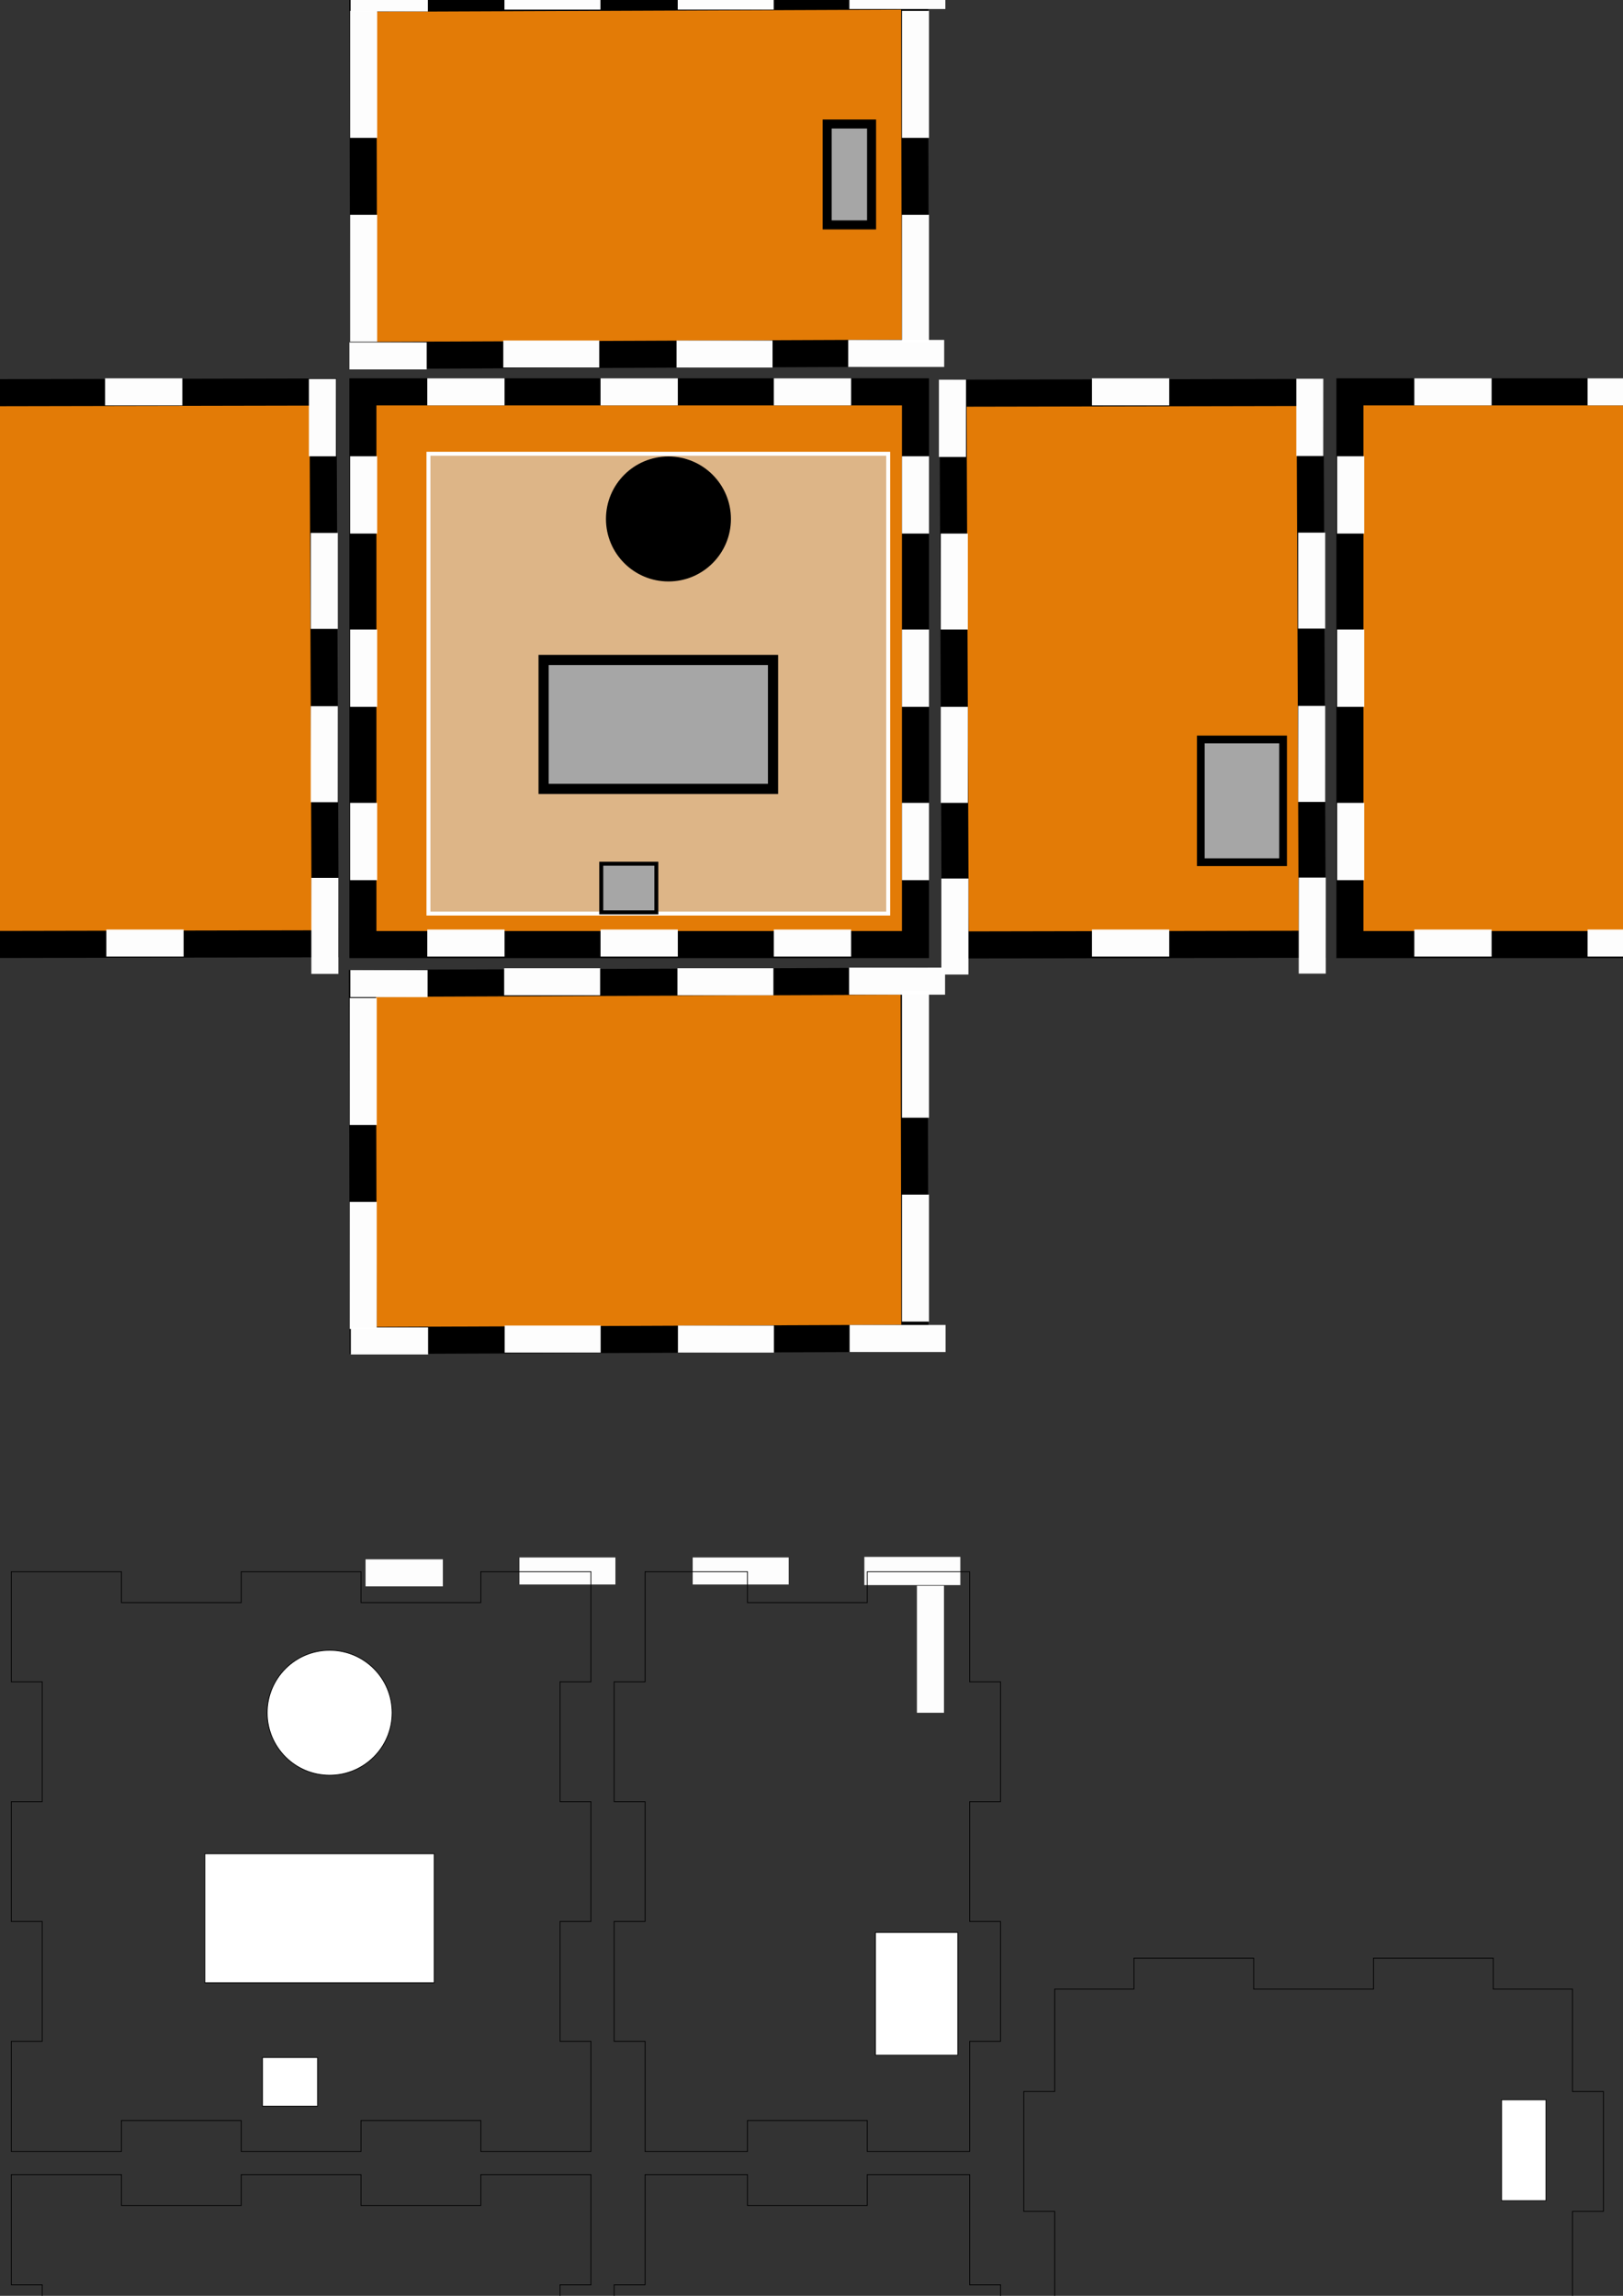 <?xml version="1.0" encoding="UTF-8" standalone="no"?>
<!-- Created with Inkscape (http://www.inkscape.org/) -->

<svg
   width="210mm"
   height="297mm"
   viewBox="0 0 210 297"
   version="1.1"
   id="svg1"
   inkscape:version="1.3.2 (091e20e, 2023-11-25, custom)"
   sodipodi:docname="E7020E_Box.svg"
   xml:space="preserve"
   xmlns:inkscape="http://www.inkscape.org/namespaces/inkscape"
   xmlns:sodipodi="http://sodipodi.sourceforge.net/DTD/sodipodi-0.dtd"
   xmlns="http://www.w3.org/2000/svg"
   xmlns:svg="http://www.w3.org/2000/svg"><rect x="0" y="0" width="210" height="297" fill="#333333" stroke="none"/><sodipodi:namedview
     id="namedview1"
     pagecolor="#ffffff"
     bordercolor="#000000"
     borderopacity="0"
     inkscape:showpageshadow="2"
     inkscape:pageopacity="0.0"
     inkscape:pagecheckerboard="0"
     inkscape:deskcolor="#ffffff"
     inkscape:document-units="mm"
     inkscape:zoom="0.55055726"
     inkscape:cx="116.24586"
     inkscape:cy="835.51709"
     inkscape:window-width="1920"
     inkscape:window-height="1112"
     inkscape:window-x="-8"
     inkscape:window-y="-8"
     inkscape:window-maximized="1"
     inkscape:current-layer="layer1"
     inkscape:export-bgcolor="#ffffff00" /><defs
     id="defs1"><filter
       id="mask-powermask-path-effect30_inverse"
       inkscape:label="filtermask-powermask-path-effect30"
       style="color-interpolation-filters:sRGB"
       height="100"
       width="100"
       x="-50"
       y="-50"><feColorMatrix
         id="mask-powermask-path-effect30_primitive1"
         values="1"
         type="saturate"
         result="fbSourceGraphic" /><feColorMatrix
         id="mask-powermask-path-effect30_primitive2"
         values="-1 0 0 0 1 0 -1 0 0 1 0 0 -1 0 1 0 0 0 1 0 "
         in="fbSourceGraphic" /></filter><filter
       id="mask-powermask-path-effect31_inverse"
       inkscape:label="filtermask-powermask-path-effect31"
       style="color-interpolation-filters:sRGB"
       height="100"
       width="100"
       x="-50"
       y="-50"><feColorMatrix
         id="mask-powermask-path-effect31_primitive1"
         values="1"
         type="saturate"
         result="fbSourceGraphic" /><feColorMatrix
         id="mask-powermask-path-effect31_primitive2"
         values="-1 0 0 0 1 0 -1 0 0 1 0 0 -1 0 1 0 0 0 1 0 "
         in="fbSourceGraphic" /></filter><filter
       id="mask-powermask-path-effect32_inverse"
       inkscape:label="filtermask-powermask-path-effect32"
       style="color-interpolation-filters:sRGB"
       height="100"
       width="100"
       x="-50"
       y="-50"><feColorMatrix
         id="mask-powermask-path-effect32_primitive1"
         values="1"
         type="saturate"
         result="fbSourceGraphic" /><feColorMatrix
         id="mask-powermask-path-effect32_primitive2"
         values="-1 0 0 0 1 0 -1 0 0 1 0 0 -1 0 1 0 0 0 1 0 "
         in="fbSourceGraphic" /></filter><filter
       id="mask-powermask-path-effect33_inverse"
       inkscape:label="filtermask-powermask-path-effect33"
       style="color-interpolation-filters:sRGB"
       height="100"
       width="100"
       x="-50"
       y="-50"><feColorMatrix
         id="mask-powermask-path-effect33_primitive1"
         values="1"
         type="saturate"
         result="fbSourceGraphic" /><feColorMatrix
         id="mask-powermask-path-effect33_primitive2"
         values="-1 0 0 0 1 0 -1 0 0 1 0 0 -1 0 1 0 0 0 1 0 "
         in="fbSourceGraphic" /></filter><filter
       id="mask-powermask-path-effect34_inverse"
       inkscape:label="filtermask-powermask-path-effect34"
       style="color-interpolation-filters:sRGB"
       height="100"
       width="100"
       x="-50"
       y="-50"><feColorMatrix
         id="mask-powermask-path-effect34_primitive1"
         values="1"
         type="saturate"
         result="fbSourceGraphic" /><feColorMatrix
         id="mask-powermask-path-effect34_primitive2"
         values="-1 0 0 0 1 0 -1 0 0 1 0 0 -1 0 1 0 0 0 1 0 "
         in="fbSourceGraphic" /></filter><filter
       id="mask-powermask-path-effect35_inverse"
       inkscape:label="filtermask-powermask-path-effect35"
       style="color-interpolation-filters:sRGB"
       height="100"
       width="100"
       x="-50"
       y="-50"><feColorMatrix
         id="mask-powermask-path-effect35_primitive1"
         values="1"
         type="saturate"
         result="fbSourceGraphic" /><feColorMatrix
         id="mask-powermask-path-effect35_primitive2"
         values="-1 0 0 0 1 0 -1 0 0 1 0 0 -1 0 1 0 0 0 1 0 "
         in="fbSourceGraphic" /></filter><filter
       id="mask-powermask-path-effect36_inverse"
       inkscape:label="filtermask-powermask-path-effect36"
       style="color-interpolation-filters:sRGB"
       height="100"
       width="100"
       x="-50"
       y="-50"><feColorMatrix
         id="mask-powermask-path-effect36_primitive1"
         values="1"
         type="saturate"
         result="fbSourceGraphic" /><feColorMatrix
         id="mask-powermask-path-effect36_primitive2"
         values="-1 0 0 0 1 0 -1 0 0 1 0 0 -1 0 1 0 0 0 1 0 "
         in="fbSourceGraphic" /></filter><filter
       id="mask-powermask-path-effect37_inverse"
       inkscape:label="filtermask-powermask-path-effect37"
       style="color-interpolation-filters:sRGB"
       height="100"
       width="100"
       x="-50"
       y="-50"><feColorMatrix
         id="mask-powermask-path-effect37_primitive1"
         values="1"
         type="saturate"
         result="fbSourceGraphic" /><feColorMatrix
         id="mask-powermask-path-effect37_primitive2"
         values="-1 0 0 0 1 0 -1 0 0 1 0 0 -1 0 1 0 0 0 1 0 "
         in="fbSourceGraphic" /></filter><filter
       id="mask-powermask-path-effect38_inverse"
       inkscape:label="filtermask-powermask-path-effect38"
       style="color-interpolation-filters:sRGB"
       height="100"
       width="100"
       x="-50"
       y="-50"><feColorMatrix
         id="mask-powermask-path-effect38_primitive1"
         values="1"
         type="saturate"
         result="fbSourceGraphic" /><feColorMatrix
         id="mask-powermask-path-effect38_primitive2"
         values="-1 0 0 0 1 0 -1 0 0 1 0 0 -1 0 1 0 0 0 1 0 "
         in="fbSourceGraphic" /></filter><filter
       id="mask-powermask-path-effect39_inverse"
       inkscape:label="filtermask-powermask-path-effect39"
       style="color-interpolation-filters:sRGB"
       height="100"
       width="100"
       x="-50"
       y="-50"><feColorMatrix
         id="mask-powermask-path-effect39_primitive1"
         values="1"
         type="saturate"
         result="fbSourceGraphic" /><feColorMatrix
         id="mask-powermask-path-effect39_primitive2"
         values="-1 0 0 0 1 0 -1 0 0 1 0 0 -1 0 1 0 0 0 1 0 "
         in="fbSourceGraphic" /></filter><filter
       id="mask-powermask-path-effect40_inverse"
       inkscape:label="filtermask-powermask-path-effect40"
       style="color-interpolation-filters:sRGB"
       height="100"
       width="100"
       x="-50"
       y="-50"><feColorMatrix
         id="mask-powermask-path-effect40_primitive1"
         values="1"
         type="saturate"
         result="fbSourceGraphic" /><feColorMatrix
         id="mask-powermask-path-effect40_primitive2"
         values="-1 0 0 0 1 0 -1 0 0 1 0 0 -1 0 1 0 0 0 1 0 "
         in="fbSourceGraphic" /></filter><filter
       id="mask-powermask-path-effect41_inverse"
       inkscape:label="filtermask-powermask-path-effect41"
       style="color-interpolation-filters:sRGB"
       height="100"
       width="100"
       x="-50"
       y="-50"><feColorMatrix
         id="mask-powermask-path-effect41_primitive1"
         values="1"
         type="saturate"
         result="fbSourceGraphic" /><feColorMatrix
         id="mask-powermask-path-effect41_primitive2"
         values="-1 0 0 0 1 0 -1 0 0 1 0 0 -1 0 1 0 0 0 1 0 "
         in="fbSourceGraphic" /></filter><filter
       id="mask-powermask-path-effect53_inverse"
       inkscape:label="filtermask-powermask-path-effect53"
       style="color-interpolation-filters:sRGB"
       height="100"
       width="100"
       x="-50"
       y="-50"><feColorMatrix
         id="mask-powermask-path-effect53_primitive1"
         values="1"
         type="saturate"
         result="fbSourceGraphic" /><feColorMatrix
         id="mask-powermask-path-effect53_primitive2"
         values="-1 0 0 0 1 0 -1 0 0 1 0 0 -1 0 1 0 0 0 1 0 "
         in="fbSourceGraphic" /></filter><filter
       id="mask-powermask-path-effect54_inverse"
       inkscape:label="filtermask-powermask-path-effect54"
       style="color-interpolation-filters:sRGB"
       height="100"
       width="100"
       x="-50"
       y="-50"><feColorMatrix
         id="mask-powermask-path-effect54_primitive1"
         values="1"
         type="saturate"
         result="fbSourceGraphic" /><feColorMatrix
         id="mask-powermask-path-effect54_primitive2"
         values="-1 0 0 0 1 0 -1 0 0 1 0 0 -1 0 1 0 0 0 1 0 "
         in="fbSourceGraphic" /></filter><filter
       id="mask-powermask-path-effect55_inverse"
       inkscape:label="filtermask-powermask-path-effect55"
       style="color-interpolation-filters:sRGB"
       height="100"
       width="100"
       x="-50"
       y="-50"><feColorMatrix
         id="mask-powermask-path-effect55_primitive1"
         values="1"
         type="saturate"
         result="fbSourceGraphic" /><feColorMatrix
         id="mask-powermask-path-effect55_primitive2"
         values="-1 0 0 0 1 0 -1 0 0 1 0 0 -1 0 1 0 0 0 1 0 "
         in="fbSourceGraphic" /></filter><filter
       id="mask-powermask-path-effect56_inverse"
       inkscape:label="filtermask-powermask-path-effect56"
       style="color-interpolation-filters:sRGB"
       height="100"
       width="100"
       x="-50"
       y="-50"><feColorMatrix
         id="mask-powermask-path-effect56_primitive1"
         values="1"
         type="saturate"
         result="fbSourceGraphic" /><feColorMatrix
         id="mask-powermask-path-effect56_primitive2"
         values="-1 0 0 0 1 0 -1 0 0 1 0 0 -1 0 1 0 0 0 1 0 "
         in="fbSourceGraphic" /></filter><filter
       id="mask-powermask-path-effect57_inverse"
       inkscape:label="filtermask-powermask-path-effect57"
       style="color-interpolation-filters:sRGB"
       height="100"
       width="100"
       x="-50"
       y="-50"><feColorMatrix
         id="mask-powermask-path-effect57_primitive1"
         values="1"
         type="saturate"
         result="fbSourceGraphic" /><feColorMatrix
         id="mask-powermask-path-effect57_primitive2"
         values="-1 0 0 0 1 0 -1 0 0 1 0 0 -1 0 1 0 0 0 1 0 "
         in="fbSourceGraphic" /></filter><filter
       id="mask-powermask-path-effect58_inverse"
       inkscape:label="filtermask-powermask-path-effect58"
       style="color-interpolation-filters:sRGB"
       height="100"
       width="100"
       x="-50"
       y="-50"><feColorMatrix
         id="mask-powermask-path-effect58_primitive1"
         values="1"
         type="saturate"
         result="fbSourceGraphic" /><feColorMatrix
         id="mask-powermask-path-effect58_primitive2"
         values="-1 0 0 0 1 0 -1 0 0 1 0 0 -1 0 1 0 0 0 1 0 "
         in="fbSourceGraphic" /></filter><filter
       id="mask-powermask-path-effect59_inverse"
       inkscape:label="filtermask-powermask-path-effect59"
       style="color-interpolation-filters:sRGB"
       height="100"
       width="100"
       x="-50"
       y="-50"><feColorMatrix
         id="mask-powermask-path-effect59_primitive1"
         values="1"
         type="saturate"
         result="fbSourceGraphic" /><feColorMatrix
         id="mask-powermask-path-effect59_primitive2"
         values="-1 0 0 0 1 0 -1 0 0 1 0 0 -1 0 1 0 0 0 1 0 "
         in="fbSourceGraphic" /></filter><filter
       id="mask-powermask-path-effect60_inverse"
       inkscape:label="filtermask-powermask-path-effect60"
       style="color-interpolation-filters:sRGB"
       height="100"
       width="100"
       x="-50"
       y="-50"><feColorMatrix
         id="mask-powermask-path-effect60_primitive1"
         values="1"
         type="saturate"
         result="fbSourceGraphic" /><feColorMatrix
         id="mask-powermask-path-effect60_primitive2"
         values="-1 0 0 0 1 0 -1 0 0 1 0 0 -1 0 1 0 0 0 1 0 "
         in="fbSourceGraphic" /></filter><filter
       id="mask-powermask-path-effect61_inverse"
       inkscape:label="filtermask-powermask-path-effect61"
       style="color-interpolation-filters:sRGB"
       height="100"
       width="100"
       x="-50"
       y="-50"><feColorMatrix
         id="mask-powermask-path-effect61_primitive1"
         values="1"
         type="saturate"
         result="fbSourceGraphic" /><feColorMatrix
         id="mask-powermask-path-effect61_primitive2"
         values="-1 0 0 0 1 0 -1 0 0 1 0 0 -1 0 1 0 0 0 1 0 "
         in="fbSourceGraphic" /></filter><filter
       id="mask-powermask-path-effect62_inverse"
       inkscape:label="filtermask-powermask-path-effect62"
       style="color-interpolation-filters:sRGB"
       height="100"
       width="100"
       x="-50"
       y="-50"><feColorMatrix
         id="mask-powermask-path-effect62_primitive1"
         values="1"
         type="saturate"
         result="fbSourceGraphic" /><feColorMatrix
         id="mask-powermask-path-effect62_primitive2"
         values="-1 0 0 0 1 0 -1 0 0 1 0 0 -1 0 1 0 0 0 1 0 "
         in="fbSourceGraphic" /></filter><filter
       id="mask-powermask-path-effect63_inverse"
       inkscape:label="filtermask-powermask-path-effect63"
       style="color-interpolation-filters:sRGB"
       height="100"
       width="100"
       x="-50"
       y="-50"><feColorMatrix
         id="mask-powermask-path-effect63_primitive1"
         values="1"
         type="saturate"
         result="fbSourceGraphic" /><feColorMatrix
         id="mask-powermask-path-effect63_primitive2"
         values="-1 0 0 0 1 0 -1 0 0 1 0 0 -1 0 1 0 0 0 1 0 "
         in="fbSourceGraphic" /></filter><filter
       id="mask-powermask-path-effect64_inverse"
       inkscape:label="filtermask-powermask-path-effect64"
       style="color-interpolation-filters:sRGB"
       height="100"
       width="100"
       x="-50"
       y="-50"><feColorMatrix
         id="mask-powermask-path-effect64_primitive1"
         values="1"
         type="saturate"
         result="fbSourceGraphic" /><feColorMatrix
         id="mask-powermask-path-effect64_primitive2"
         values="-1 0 0 0 1 0 -1 0 0 1 0 0 -1 0 1 0 0 0 1 0 "
         in="fbSourceGraphic" /></filter><filter
       id="mask-powermask-path-effect65_inverse"
       inkscape:label="filtermask-powermask-path-effect65"
       style="color-interpolation-filters:sRGB"
       height="100"
       width="100"
       x="-50"
       y="-50"><feColorMatrix
         id="mask-powermask-path-effect65_primitive1"
         values="1"
         type="saturate"
         result="fbSourceGraphic" /><feColorMatrix
         id="mask-powermask-path-effect65_primitive2"
         values="-1 0 0 0 1 0 -1 0 0 1 0 0 -1 0 1 0 0 0 1 0 "
         in="fbSourceGraphic" /></filter></defs><g
     inkscape:label="Layer 1"
     inkscape:groupmode="layer"
     id="layer1"><rect
       style="fill:#ec7f05;fill-opacity:0.953;stroke:#000000;stroke-width:3.5;stroke-linecap:round;stroke-dasharray:none;stroke-opacity:1;paint-order:fill markers stroke"
       id="rect1"
       width="71.5"
       height="71.5"
       x="46.954"
       y="50.694"
       ry="0" /><rect
       style="fill:#ec7f05;fill-opacity:0.953;stroke:#000000;stroke-width:3.5;stroke-linecap:round;stroke-dasharray:none;stroke-opacity:1;paint-order:fill markers stroke"
       id="rect2-3-5-4"
       width="46.195"
       height="71.381"
       x="-46.161"
       y="46.958"
       transform="matrix(-0.002,-1,1,-0.004,0,0)" /><rect
       style="fill:#ec7f05;fill-opacity:0.953;stroke:#000000;stroke-width:3.5;stroke-linecap:round;stroke-dasharray:none;stroke-opacity:1;paint-order:fill markers stroke"
       id="rect2-3-5-4-3"
       width="46.195"
       height="71.381"
       x="-173.597"
       y="46.646"
       transform="matrix(-0.002,-1,1,-0.004,0,0)" /><rect
       style="fill:#ec7f05;fill-opacity:0.953;stroke:#000000;stroke-width:3.5;stroke-linecap:round;stroke-dasharray:none;stroke-opacity:1;paint-order:fill markers stroke"
       id="rect2-3-5-4-1"
       width="46.195"
       height="71.381"
       x="-4.604"
       y="50.799"
       transform="matrix(1,-0.002,0.004,1,0,0)" /><rect
       style="fill:#ec7f05;fill-opacity:0.953;stroke:#000000;stroke-width:3.5;stroke-linecap:round;stroke-dasharray:none;stroke-opacity:1;paint-order:fill markers stroke"
       id="rect2-3-5-4-1-7"
       width="46.195"
       height="71.381"
       x="123.108"
       y="51.111"
       transform="matrix(1,-0.002,0.004,1,0,0)" /><rect
       style="fill:#d9d9d9;fill-opacity:0.612;stroke:#ffffff;stroke-width:0.513;stroke-linecap:round;stroke-dasharray:none;stroke-opacity:1;paint-order:fill markers stroke"
       id="rect9"
       width="59.487"
       height="59.487"
       x="55.437"
       y="58.699" /><rect
       style="fill:#a6a6a6;fill-opacity:1;stroke:#000000;stroke-width:1.316;stroke-linecap:round;stroke-dasharray:none;stroke-opacity:1;paint-order:fill markers stroke"
       id="rect3-6"
       width="29.684"
       height="16.684"
       x="70.338"
       y="85.375" /><ellipse
       style="fill:#000000;fill-opacity:1;stroke:#000000;stroke-width:1.403;stroke-linecap:round;stroke-dasharray:none;stroke-opacity:0;paint-order:fill markers stroke"
       id="path3"
       cx="-86.49"
       cy="67.136"
       transform="scale(-1,1)"
       rx="8.085"
       ry="8.085" /><rect
       style="fill:#000000;fill-opacity:1;stroke:#000000;stroke-width:1.961;stroke-linecap:round;stroke-dasharray:none;stroke-opacity:0;paint-order:fill markers stroke"
       id="rect4"
       width="6.999"
       height="1.9073486e-06"
       x="74.671"
       y="104.579" /><rect
       style="fill:#a6a6a6;fill-opacity:1;stroke:#000000;stroke-width:1;stroke-linecap:round;stroke-dasharray:none;stroke-opacity:1;paint-order:fill markers stroke"
       id="rect5"
       width="10.648"
       height="15.878"
       x="155.372"
       y="95.659" /><rect
       style="fill:#a6a6a6;fill-opacity:1;stroke:#000000;stroke-width:0.515;stroke-linecap:round;stroke-dasharray:none;stroke-opacity:1;paint-order:fill markers stroke"
       id="rect5-4"
       width="6.297"
       height="7.126"
       x="111.734"
       y="-84.923"
       transform="rotate(90)" /><rect
       style="fill:#a6a6a6;fill-opacity:1;stroke:#000000;stroke-width:1.166;stroke-linecap:round;stroke-opacity:1;paint-order:fill markers stroke"
       id="rect3"
       width="5.743"
       height="13.049"
       x="107.029"
       y="16.046" /><rect
       style="font-variation-settings:'wght' 700;fill:#ffffff;fill-opacity:0.992;stroke-width:0.742;stroke-linecap:round;paint-order:fill markers stroke"
       id="rect6"
       width="3.5"
       height="10"
       x="116.704"
       y="59.024" /><rect
       style="font-variation-settings:'wght' 700;fill:#ffffff;fill-opacity:0.992;stroke-width:0.742;stroke-linecap:round;paint-order:fill markers stroke"
       id="rect6-7"
       width="3.5"
       height="10"
       x="116.704"
       y="81.444" /><rect
       style="font-variation-settings:'wght' 700;fill:#ffffff;fill-opacity:0.992;stroke-width:0.742;stroke-linecap:round;paint-order:fill markers stroke"
       id="rect6-1"
       width="3.5"
       height="10"
       x="116.704"
       y="103.863" /><rect
       style="font-variation-settings:'wght' 700;fill:#ffffff;fill-opacity:0.992;stroke-width:0.742;stroke-linecap:round;paint-order:fill markers stroke"
       id="rect6-5"
       width="3.5"
       height="10"
       x="121.488"
       y="49.116" /><rect
       style="font-variation-settings:'wght' 700;fill:#ffffff;fill-opacity:0.992;stroke-width:0.827;stroke-linecap:round;paint-order:fill markers stroke"
       id="rect6-7-6"
       width="3.5"
       height="12.419"
       x="121.728"
       y="69.024" /><rect
       style="font-variation-settings:'wght' 700;fill:#ffffff;fill-opacity:0.992;stroke-width:0.827;stroke-linecap:round;paint-order:fill markers stroke"
       id="rect6-1-2"
       width="3.5"
       height="12.419"
       x="121.728"
       y="91.444" /><rect
       style="font-variation-settings:'wght' 700;fill:#ffffff;fill-opacity:0.992;stroke-width:0.827;stroke-linecap:round;paint-order:fill markers stroke"
       id="rect6-1-2-2"
       width="3.5"
       height="12.419"
       x="121.804"
       y="113.653" /><rect
       style="font-variation-settings:'wght' 700;fill:#ffffff;fill-opacity:0.992;stroke-width:0.742;stroke-linecap:round;paint-order:fill markers stroke"
       id="rect6-5-15"
       width="3.5"
       height="10"
       x="39.968"
       y="49.03" /><rect
       style="font-variation-settings:'wght' 700;fill:#ffffff;fill-opacity:0.992;stroke-width:0.827;stroke-linecap:round;paint-order:fill markers stroke"
       id="rect6-7-6-4"
       width="3.5"
       height="12.419"
       x="40.208"
       y="68.939" /><rect
       style="font-variation-settings:'wght' 700;fill:#ffffff;fill-opacity:0.992;stroke-width:0.827;stroke-linecap:round;paint-order:fill markers stroke"
       id="rect6-1-2-7"
       width="3.5"
       height="12.419"
       x="40.208"
       y="91.358" /><rect
       style="font-variation-settings:'wght' 700;fill:#ffffff;fill-opacity:0.992;stroke-width:0.827;stroke-linecap:round;paint-order:fill markers stroke"
       id="rect6-1-2-2-4"
       width="3.5"
       height="12.419"
       x="40.285"
       y="113.568" /><rect
       style="font-variation-settings:'wght' 700;fill:#ffffff;fill-opacity:0.992;stroke-width:0.742;stroke-linecap:round;paint-order:fill markers stroke"
       id="rect6-5-15-5"
       width="3.5"
       height="10"
       x="-6.285"
       y="48.918" /><rect
       style="font-variation-settings:'wght' 700;fill:#ffffff;fill-opacity:0.992;stroke-width:0.827;stroke-linecap:round;paint-order:fill markers stroke"
       id="rect6-7-6-4-2"
       width="3.5"
       height="12.419"
       x="-6.045"
       y="68.827" /><rect
       style="font-variation-settings:'wght' 700;fill:#ffffff;fill-opacity:0.992;stroke-width:0.827;stroke-linecap:round;paint-order:fill markers stroke"
       id="rect6-1-2-7-6"
       width="3.5"
       height="12.419"
       x="-6.045"
       y="91.246" /><rect
       style="font-variation-settings:'wght' 700;fill:#ffffff;fill-opacity:0.992;stroke-width:0.827;stroke-linecap:round;paint-order:fill markers stroke"
       id="rect6-1-2-2-4-7"
       width="3.5"
       height="12.419"
       x="-5.969"
       y="113.456" /><rect
       style="font-variation-settings:'wght' 700;fill:#ffffff;fill-opacity:0.992;stroke-width:0.742;stroke-linecap:round;paint-order:fill markers stroke"
       id="rect6-5-1"
       width="3.5"
       height="10"
       x="-128.994"
       y="45.325"
       transform="rotate(-90)" /><rect
       style="font-variation-settings:'wght' 700;fill:#ffffff;fill-opacity:0.992;stroke-width:0.827;stroke-linecap:round;paint-order:fill markers stroke"
       id="rect6-7-6-7"
       width="3.5"
       height="12.419"
       x="-128.754"
       y="65.233"
       transform="rotate(-90)" /><rect
       style="font-variation-settings:'wght' 700;fill:#ffffff;fill-opacity:0.992;stroke-width:0.827;stroke-linecap:round;paint-order:fill markers stroke"
       id="rect6-1-2-1"
       width="3.5"
       height="12.419"
       x="-128.754"
       y="87.653"
       transform="rotate(-90)" /><rect
       style="font-variation-settings:'wght' 700;fill:#ffffff;fill-opacity:0.992;stroke-width:0.827;stroke-linecap:round;paint-order:fill markers stroke"
       id="rect6-1-2-2-7"
       width="3.5"
       height="12.419"
       x="-128.678"
       y="109.862"
       transform="rotate(-90)" /><rect
       style="font-variation-settings:'wght' 700;fill:#ffffff;fill-opacity:0.992;stroke-width:0.742;stroke-linecap:round;paint-order:fill markers stroke"
       id="rect6-5-1-4"
       width="3.5"
       height="10"
       x="-175.223"
       y="45.392"
       transform="rotate(-90)" /><rect
       style="font-variation-settings:'wght' 700;fill:#ffffff;fill-opacity:0.992;stroke-width:0.827;stroke-linecap:round;paint-order:fill markers stroke"
       id="rect6-7-6-7-3"
       width="3.5"
       height="12.419"
       x="-174.982"
       y="65.3"
       transform="rotate(-90)" /><rect
       style="font-variation-settings:'wght' 700;fill:#ffffff;fill-opacity:0.992;stroke-width:0.827;stroke-linecap:round;paint-order:fill markers stroke"
       id="rect6-1-2-1-46"
       width="3.5"
       height="12.419"
       x="-174.982"
       y="87.72"
       transform="rotate(-90)" /><rect
       style="font-variation-settings:'wght' 700;fill:#ffffff;fill-opacity:0.992;stroke-width:0.827;stroke-linecap:round;paint-order:fill markers stroke"
       id="rect6-1-2-2-7-9"
       width="3.5"
       height="12.419"
       x="-174.906"
       y="109.929"
       transform="rotate(-90)" /><rect
       style="font-variation-settings:'wght' 700;fill:#ffffff;fill-opacity:0.992;stroke-width:0.742;stroke-linecap:round;paint-order:fill markers stroke"
       id="rect6-5-1-8"
       width="3.5"
       height="10"
       x="-47.79"
       y="45.212"
       transform="rotate(-90)" /><rect
       style="font-variation-settings:'wght' 700;fill:#ffffff;fill-opacity:0.992;stroke-width:0.827;stroke-linecap:round;paint-order:fill markers stroke"
       id="rect6-7-6-7-5"
       width="3.5"
       height="12.419"
       x="-47.55"
       y="65.12"
       transform="rotate(-90)" /><rect
       style="font-variation-settings:'wght' 700;fill:#ffffff;fill-opacity:0.992;stroke-width:0.827;stroke-linecap:round;paint-order:fill markers stroke"
       id="rect6-1-2-1-4"
       width="3.5"
       height="12.419"
       x="-47.55"
       y="87.54"
       transform="rotate(-90)" /><rect
       style="font-variation-settings:'wght' 700;fill:#ffffff;fill-opacity:0.992;stroke-width:0.827;stroke-linecap:round;paint-order:fill markers stroke"
       id="rect6-1-2-2-7-8"
       width="3.5"
       height="12.419"
       x="-47.473"
       y="109.749"
       transform="rotate(-90)" /><rect
       style="font-variation-settings:'wght' 700;fill:#ffffff;fill-opacity:0.992;stroke-width:0.742;stroke-linecap:round;paint-order:fill markers stroke"
       id="rect6-5-1-8-8"
       width="3.5"
       height="10"
       x="-1.484"
       y="45.363"
       transform="rotate(-90)" /><rect
       style="font-variation-settings:'wght' 700;fill:#ffffff;fill-opacity:0.992;stroke-width:0.742;stroke-linecap:round;paint-order:fill markers stroke"
       id="rect6-5-1-8-8-0"
       width="3.5"
       height="10"
       x="-52.444"
       y="13.592"
       transform="rotate(-90)" /><rect
       style="font-variation-settings:'wght' 700;fill:#ffffff;fill-opacity:0.992;stroke-width:0.742;stroke-linecap:round;paint-order:fill markers stroke"
       id="rect6-5-1-8-8-0-2"
       width="3.5"
       height="10"
       x="-123.751"
       y="13.758"
       transform="rotate(-90)" /><rect
       style="font-variation-settings:'wght' 700;fill:#ffffff;fill-opacity:0.992;stroke-width:0.742;stroke-linecap:round;paint-order:fill markers stroke"
       id="rect6-5-1-8-8-0-6"
       width="3.5"
       height="10"
       x="-52.444"
       y="141.289"
       transform="rotate(-90)" /><rect
       style="font-variation-settings:'wght' 700;fill:#ffffff;fill-opacity:0.992;stroke-width:0.742;stroke-linecap:round;paint-order:fill markers stroke"
       id="rect6-5-1-8-8-0-6-7"
       width="3.5"
       height="10"
       x="-123.751"
       y="141.289"
       transform="rotate(-90)" /><rect
       style="font-variation-settings:'wght' 700;fill:#ffffff;fill-opacity:0.992;stroke-width:0.951;stroke-linecap:round;paint-order:fill markers stroke"
       id="rect6-5-1-8-8-0-4"
       width="3.5"
       height="16.427"
       x="45.301"
       y="27.784" /><rect
       style="font-variation-settings:'wght' 700;fill:#ffffff;fill-opacity:0.992;stroke-width:0.951;stroke-linecap:round;paint-order:fill markers stroke"
       id="rect6-5-1-8-8-0-4-7"
       width="3.5"
       height="16.427"
       x="45.301"
       y="1.408" /><rect
       style="font-variation-settings:'wght' 700;fill:#ffffff;fill-opacity:0.992;stroke-width:0.951;stroke-linecap:round;paint-order:fill markers stroke"
       id="rect6-5-1-8-8-0-4-4"
       width="3.5"
       height="16.427"
       x="116.704"
       y="27.784" /><rect
       style="font-variation-settings:'wght' 700;fill:#ffffff;fill-opacity:0.992;stroke-width:0.951;stroke-linecap:round;paint-order:fill markers stroke"
       id="rect6-5-1-8-8-0-4-7-2"
       width="3.5"
       height="16.427"
       x="116.704"
       y="1.408" /><rect
       style="font-variation-settings:'wght' 700;fill:#ffffff;fill-opacity:0.992;stroke-width:0.951;stroke-linecap:round;paint-order:fill markers stroke"
       id="rect6-5-1-8-8-0-4-4-4"
       width="3.5"
       height="16.427"
       x="-120.204"
       y="-144.593"
       transform="scale(-1)" /><rect
       style="font-variation-settings:'wght' 700;fill:#ffffff;fill-opacity:0.992;stroke-width:0.951;stroke-linecap:round;paint-order:fill markers stroke"
       id="rect6-5-1-8-8-0-4-7-2-7"
       width="3.5"
       height="16.427"
       x="-120.204"
       y="-170.97"
       transform="scale(-1)" /><rect
       style="font-variation-settings:'wght' 700;fill:#ffffff;fill-opacity:0.992;stroke-width:0.951;stroke-linecap:round;paint-order:fill markers stroke"
       id="rect6-5-1-8-8-0-4-4-4-5"
       width="3.5"
       height="16.427"
       x="-48.748"
       y="-145.539"
       transform="scale(-1)" /><rect
       style="font-variation-settings:'wght' 700;fill:#ffffff;fill-opacity:0.992;stroke-width:0.951;stroke-linecap:round;paint-order:fill markers stroke"
       id="rect6-5-1-8-8-0-4-7-2-7-0"
       width="3.5"
       height="16.427"
       x="-48.748"
       y="-171.916"
       transform="scale(-1)" /><rect
       style="font-variation-settings:'wght' 700;fill:#ffffff;fill-opacity:0.992;stroke-width:0.827;stroke-linecap:round;paint-order:fill markers stroke"
       id="rect6-7-6-7-5-6"
       width="3.5"
       height="12.419"
       x="-1.244"
       y="65.272"
       transform="rotate(-90)" /><rect
       style="font-variation-settings:'wght' 700;fill:#ffffff;fill-opacity:0.992;stroke-width:0.827;stroke-linecap:round;paint-order:fill markers stroke"
       id="rect6-1-2-1-4-0"
       width="3.5"
       height="12.419"
       x="-1.244"
       y="87.691"
       transform="rotate(-90)" /><rect
       style="font-variation-settings:'wght' 700;fill:#ffffff;fill-opacity:0.992;stroke-width:0.827;stroke-linecap:round;paint-order:fill markers stroke"
       id="rect6-1-2-2-7-8-9"
       width="3.5"
       height="12.419"
       x="-1.168"
       y="109.901"
       transform="rotate(-90)" /><rect
       style="font-variation-settings:'wght' 700;fill:#ffffff;fill-opacity:0.992;stroke-width:0.742;stroke-linecap:round;paint-order:fill markers stroke"
       id="rect6-5-5"
       width="3.5"
       height="10"
       x="167.728"
       y="48.996" /><rect
       style="font-variation-settings:'wght' 700;fill:#ffffff;fill-opacity:0.992;stroke-width:0.827;stroke-linecap:round;paint-order:fill markers stroke"
       id="rect6-7-6-2"
       width="3.5"
       height="12.419"
       x="167.969"
       y="68.904" /><rect
       style="font-variation-settings:'wght' 700;fill:#ffffff;fill-opacity:0.992;stroke-width:0.827;stroke-linecap:round;paint-order:fill markers stroke"
       id="rect6-1-2-0"
       width="3.5"
       height="12.419"
       x="167.969"
       y="91.323" /><rect
       style="font-variation-settings:'wght' 700;fill:#ffffff;fill-opacity:0.992;stroke-width:0.827;stroke-linecap:round;paint-order:fill markers stroke"
       id="rect6-1-2-2-9"
       width="3.5"
       height="12.419"
       x="168.045"
       y="113.533" /><rect
       style="font-variation-settings:'wght' 700;fill:#ffffff;fill-opacity:0.992;stroke-width:0.742;stroke-linecap:round;paint-order:fill markers stroke"
       id="rect6-16"
       width="3.5"
       height="10"
       x="120.251"
       y="-110.123"
       transform="rotate(90)" /><rect
       style="font-variation-settings:'wght' 700;fill:#ffffff;fill-opacity:0.992;stroke-width:0.742;stroke-linecap:round;paint-order:fill markers stroke"
       id="rect6-7-9"
       width="3.5"
       height="10"
       x="120.251"
       y="-87.704"
       transform="rotate(90)" /><rect
       style="font-variation-settings:'wght' 700;fill:#ffffff;fill-opacity:0.992;stroke-width:0.742;stroke-linecap:round;paint-order:fill markers stroke"
       id="rect6-1-1"
       width="3.5"
       height="10"
       x="120.251"
       y="-65.285"
       transform="rotate(90)" /><rect
       style="font-variation-settings:'wght' 700;fill:#ffffff;fill-opacity:0.992;stroke-width:0.742;stroke-linecap:round;paint-order:fill markers stroke"
       id="rect6-16-3"
       width="3.5"
       height="10"
       x="48.944"
       y="-110.123"
       transform="rotate(90)" /><rect
       style="font-variation-settings:'wght' 700;fill:#ffffff;fill-opacity:0.992;stroke-width:0.742;stroke-linecap:round;paint-order:fill markers stroke"
       id="rect6-7-9-2"
       width="3.5"
       height="10"
       x="48.944"
       y="-87.704"
       transform="rotate(90)" /><rect
       style="font-variation-settings:'wght' 700;fill:#ffffff;fill-opacity:0.992;stroke-width:0.742;stroke-linecap:round;paint-order:fill markers stroke"
       id="rect6-1-1-5"
       width="3.5"
       height="10"
       x="48.944"
       y="-65.285"
       transform="rotate(90)" /><rect
       style="font-variation-settings:'wght' 700;fill:#ffffff;fill-opacity:0.992;stroke-width:0.742;stroke-linecap:round;paint-order:fill markers stroke;stroke:none;stroke-dasharray:none"
       id="rect6-0"
       width="3.5"
       height="10"
       x="45.301"
       y="59.024" /><rect
       style="font-variation-settings:'wght' 700;fill:#ffffff;fill-opacity:0.992;stroke-width:0.742;stroke-linecap:round;paint-order:fill markers stroke"
       id="rect6-7-3"
       width="3.5"
       height="10"
       x="45.301"
       y="81.444" /><rect
       style="font-variation-settings:'wght' 700;fill:#ffffff;fill-opacity:0.992;stroke-width:0.742;stroke-linecap:round;paint-order:fill markers stroke"
       id="rect6-1-5"
       width="3.5"
       height="10"
       x="45.301"
       y="103.863" /><rect
       style="fill:#ec7f05;fill-opacity:0.953;stroke:#000000;stroke-width:3.5;stroke-linecap:round;stroke-dasharray:none;stroke-opacity:1;paint-order:fill markers stroke"
       id="rect1-5"
       width="71.5"
       height="71.5"
       x="174.667"
       y="50.694"
       ry="0" /><rect
       style="fill:#000000;fill-opacity:1;stroke:#000000;stroke-width:1.961;stroke-linecap:round;stroke-dasharray:none;stroke-opacity:0;paint-order:fill markers stroke"
       id="rect4-2"
       width="6.999"
       height="1.9073486e-06"
       x="202.385"
       y="104.579" /><rect
       style="font-variation-settings:'wght' 700;fill:#ffffff;fill-opacity:0.992;stroke-width:0.742;stroke-linecap:round;paint-order:fill markers stroke"
       id="rect6-8"
       width="3.5"
       height="10"
       x="244.417"
       y="59.024" /><rect
       style="font-variation-settings:'wght' 700;fill:#ffffff;fill-opacity:0.992;stroke-width:0.742;stroke-linecap:round;paint-order:fill markers stroke"
       id="rect6-7-2"
       width="3.5"
       height="10"
       x="244.417"
       y="81.444" /><rect
       style="font-variation-settings:'wght' 700;fill:#ffffff;fill-opacity:0.992;stroke-width:0.742;stroke-linecap:round;paint-order:fill markers stroke"
       id="rect6-1-11"
       width="3.5"
       height="10"
       x="244.417"
       y="103.863" /><rect
       style="font-variation-settings:'wght' 700;fill:#ffffff;fill-opacity:0.992;stroke-width:0.742;stroke-linecap:round;paint-order:fill markers stroke"
       id="rect6-5-3"
       width="3.5"
       height="10"
       x="249.201"
       y="49.116" /><rect
       style="font-variation-settings:'wght' 700;fill:#ffffff;fill-opacity:0.992;stroke-width:0.827;stroke-linecap:round;paint-order:fill markers stroke"
       id="rect6-7-6-9"
       width="3.5"
       height="12.419"
       x="249.441"
       y="69.024" /><rect
       style="font-variation-settings:'wght' 700;fill:#ffffff;fill-opacity:0.992;stroke-width:0.827;stroke-linecap:round;paint-order:fill markers stroke"
       id="rect6-1-2-5"
       width="3.5"
       height="12.419"
       x="249.441"
       y="91.444" /><rect
       style="font-variation-settings:'wght' 700;fill:#ffffff;fill-opacity:0.992;stroke-width:0.827;stroke-linecap:round;paint-order:fill markers stroke"
       id="rect6-1-2-2-0"
       width="3.5"
       height="12.419"
       x="249.517"
       y="113.653" /><rect
       style="font-variation-settings:'wght' 700;fill:#ffffff;fill-opacity:0.992;stroke-width:0.742;stroke-linecap:round;paint-order:fill markers stroke"
       id="rect6-16-39"
       width="3.5"
       height="10"
       x="120.251"
       y="-237.837"
       transform="rotate(90)" /><rect
       style="font-variation-settings:'wght' 700;fill:#ffffff;fill-opacity:0.992;stroke-width:0.742;stroke-linecap:round;paint-order:fill markers stroke"
       id="rect6-7-9-7"
       width="3.5"
       height="10"
       x="120.251"
       y="-215.417"
       transform="rotate(90)" /><rect
       style="font-variation-settings:'wght' 700;fill:#ffffff;fill-opacity:0.992;stroke-width:0.742;stroke-linecap:round;paint-order:fill markers stroke"
       id="rect6-1-1-50"
       width="3.5"
       height="10"
       x="120.251"
       y="-192.998"
       transform="rotate(90)" /><rect
       style="font-variation-settings:'wght' 700;fill:#ffffff;fill-opacity:0.992;stroke-width:0.742;stroke-linecap:round;paint-order:fill markers stroke"
       id="rect6-16-3-2"
       width="3.5"
       height="10"
       x="48.944"
       y="-237.837"
       transform="rotate(90)" /><rect
       style="font-variation-settings:'wght' 700;fill:#ffffff;fill-opacity:0.992;stroke-width:0.742;stroke-linecap:round;paint-order:fill markers stroke"
       id="rect6-7-9-2-3"
       width="3.5"
       height="10"
       x="48.944"
       y="-215.417"
       transform="rotate(90)" /><rect
       style="font-variation-settings:'wght' 700;fill:#ffffff;fill-opacity:0.992;stroke-width:0.742;stroke-linecap:round;paint-order:fill markers stroke"
       id="rect6-1-1-5-0"
       width="3.5"
       height="10"
       x="48.944"
       y="-192.998"
       transform="rotate(90)" /><rect
       style="font-variation-settings:'wght' 700;fill:#ffffff;fill-opacity:0.992;stroke:none;stroke-width:0.742;stroke-linecap:round;stroke-dasharray:none;paint-order:fill markers stroke"
       id="rect6-0-8"
       width="3.5"
       height="10"
       x="173.014"
       y="59.024" /><rect
       style="font-variation-settings:'wght' 700;fill:#ffffff;fill-opacity:0.992;stroke-width:0.742;stroke-linecap:round;paint-order:fill markers stroke"
       id="rect6-7-3-4"
       width="3.5"
       height="10"
       x="173.014"
       y="81.444" /><rect
       style="font-variation-settings:'wght' 700;fill:#ffffff;fill-opacity:0.992;stroke-width:0.742;stroke-linecap:round;paint-order:fill markers stroke"
       id="rect6-1-5-1"
       width="3.5"
       height="10"
       x="173.014"
       y="103.863" /><rect
       style="fill:#ffffff;fill-opacity:1;stroke:#000000;stroke-width:0.1;stroke-linecap:round;stroke-dasharray:none;stroke-opacity:1;paint-order:fill markers stroke"
       id="rect3-6-9"
       width="29.684"
       height="16.684"
       x="26.502"
       y="239.813"
       inkscape:export-filename="rect3-6-9.svg"
       inkscape:export-xdpi="96"
       inkscape:export-ydpi="96" /><ellipse
       style="fill:#ffffff;fill-opacity:1;stroke:#000000;stroke-width:0.1;stroke-linecap:round;stroke-dasharray:none;stroke-opacity:1;paint-order:fill markers stroke"
       id="path3-3"
       cx="-42.654"
       cy="221.574"
       transform="scale(-1,1)"
       rx="8.085"
       ry="8.085" /><rect
       style="fill:#ffffff;fill-opacity:1;stroke:#000000;stroke-width:0.1;stroke-linecap:round;stroke-dasharray:none;stroke-opacity:1;paint-order:fill markers stroke"
       id="rect5-5"
       width="10.648"
       height="15.878"
       x="113.276"
       y="249.99" /><rect
       style="fill:#ffffff;fill-opacity:1;stroke:#000000;stroke-width:0.1;stroke-linecap:round;stroke-dasharray:none;stroke-opacity:1;paint-order:fill markers stroke"
       id="rect5-4-2"
       width="6.297"
       height="7.126"
       x="266.172"
       y="-41.087"
       transform="rotate(90)" /><rect
       style="fill:#ffffff;fill-opacity:1;stroke:#000000;stroke-width:0.1;stroke-linecap:round;stroke-dasharray:none;stroke-opacity:1;paint-order:fill markers stroke"
       id="rect3-2"
       width="5.743"
       height="13.049"
       x="194.289"
       y="271.644" /><rect
       style="font-variation-settings:'wght' 700;fill:#ffffff;fill-opacity:0.992;stroke-width:0.742;stroke-linecap:round;paint-order:fill markers stroke"
       id="rect6-5-1-8-8-01"
       width="3.5"
       height="10"
       x="-205.223"
       y="47.301"
       transform="rotate(-90)" /><rect
       style="font-variation-settings:'wght' 700;fill:#ffffff;fill-opacity:0.992;stroke-width:0.951;stroke-linecap:round;paint-order:fill markers stroke"
       id="rect6-5-1-8-8-0-4-7-2-4"
       width="3.5"
       height="16.427"
       x="118.642"
       y="205.146" /><rect
       style="font-variation-settings:'wght' 700;fill:#ffffff;fill-opacity:0.992;stroke-width:0.827;stroke-linecap:round;paint-order:fill markers stroke"
       id="rect6-7-6-7-5-6-0"
       width="3.5"
       height="12.419"
       x="-204.982"
       y="67.21"
       transform="rotate(-90)" /><rect
       style="font-variation-settings:'wght' 700;fill:#ffffff;fill-opacity:0.992;stroke-width:0.827;stroke-linecap:round;paint-order:fill markers stroke"
       id="rect6-1-2-1-4-0-6"
       width="3.5"
       height="12.419"
       x="-204.982"
       y="89.629"
       transform="rotate(-90)" /><rect
       style="font-variation-settings:'wght' 700;fill:#ffffff;fill-opacity:0.992;stroke-width:0.845;stroke-linecap:round;paint-order:fill markers stroke"
       id="rect6-1-2-2-7-8-9-6"
       width="3.652"
       height="12.419"
       x="-205.059"
       y="111.839"
       transform="rotate(-90)" /><g
       id="svgGroup"
       stroke-linecap="round"
       fill-rule="evenodd"
       font-size="12px"
       stroke="#000"
       stroke-width="0.25mm"
       fill="none"
       style="fill:none;stroke:#000000;stroke-width:0.25mm"
       transform="translate(1.464,203.323)"><path
         d="m 0,78 v 14.25 h 4 v 15.5 H 0 v 15.5 h 4 v 15.5 H 0 V 153 h 14.25 v -4 h 15.5 v 4 h 15.5 v -4 h 15.5 v 4 H 75 v -14.25 h -4 v -15.5 h 4 v -15.5 h -4 v -15.5 h 4 V 78 H 60.75 v 4 h -15.5 v -4 h -15.5 v 4 h -15.5 v -4 z"
         id="front_outsideCutPath"
         stroke="#000000"
         stroke-width="0.1"
         style="stroke:#000000;stroke-width:0.1"
         vector-effect="non-scaling-stroke" /><path
         d="m 82,78 v 14.25 h -4 v 15.5 h 4 v 15.5 h -4 v 15.5 h 4 V 153 h 13.25 v -4 h 15.5 v 4 H 124 v -14.25 h 4 v -15.5 h -4 v -15.5 h 4 v -15.5 h -4 V 78 h -13.25 v 4 h -15.5 v -4 z"
         id="left_outsideCutPath"
         stroke="#000000"
         stroke-width="0.1"
         style="stroke:#000000;stroke-width:0.1"
         vector-effect="non-scaling-stroke" /><path
         d="m 135,107 v 13.25 h -4 v 15.5 h 4 V 149 h 10.25 v 4 h 15.5 v -4 h 15.5 v 4 h 15.5 v -4 H 202 v -13.25 h 4 v -15.5 h -4 V 107 h -10.25 v -4 h -15.5 v 4 h -15.5 v -4 h -15.5 v 4 z"
         id="top_outsideCutPath"
         stroke="#000000"
         stroke-width="0.1"
         style="stroke:#000000;stroke-width:0.1"
         vector-effect="non-scaling-stroke" /><path
         d="m 0,0 v 14.25 h 4 v 15.5 H 0 v 15.5 h 4 v 15.5 H 0 V 75 h 14.25 v -4 h 15.5 v 4 h 15.5 v -4 h 15.5 v 4 H 75 V 60.75 h -4 v -15.5 h 4 v -15.5 h -4 v -15.5 h 4 V 0 H 60.75 V 4 H 45.25 V 0 H 29.75 V 4 H 14.25 V 0 Z"
         id="back_outsideCutPath"
         stroke="#000000"
         stroke-width="0.1"
         style="stroke:#000000;stroke-width:0.1"
         vector-effect="non-scaling-stroke" /><path
         d="m 82,0 v 14.25 h -4 v 15.5 h 4 v 15.5 h -4 v 15.5 h 4 V 75 h 13.25 v -4 h 15.5 v 4 H 124 V 60.75 h 4 v -15.5 h -4 v -15.5 h 4 v -15.5 h -4 V 0 H 110.75 V 4 H 95.25 V 0 Z"
         id="right_outsideCutPath"
         stroke="#000000"
         stroke-width="0.1"
         style="stroke:#000000;stroke-width:0.1"
         vector-effect="non-scaling-stroke" /><path
         d="m 135,54 v 13.25 h -4 v 15.5 h 4 V 96 h 10.25 v 4 h 15.5 v -4 h 15.5 v 4 h 15.5 V 96 H 202 V 82.75 h 4 v -15.5 h -4 V 54 h -10.25 v -4 h -15.5 v 4 h -15.5 v -4 h -15.5 v 4 z"
         id="bottom_outsideCutPath"
         stroke="#000000"
         stroke-width="0.1"
         style="stroke:#000000;stroke-width:0.1"
         vector-effect="non-scaling-stroke" /></g></g></svg>
